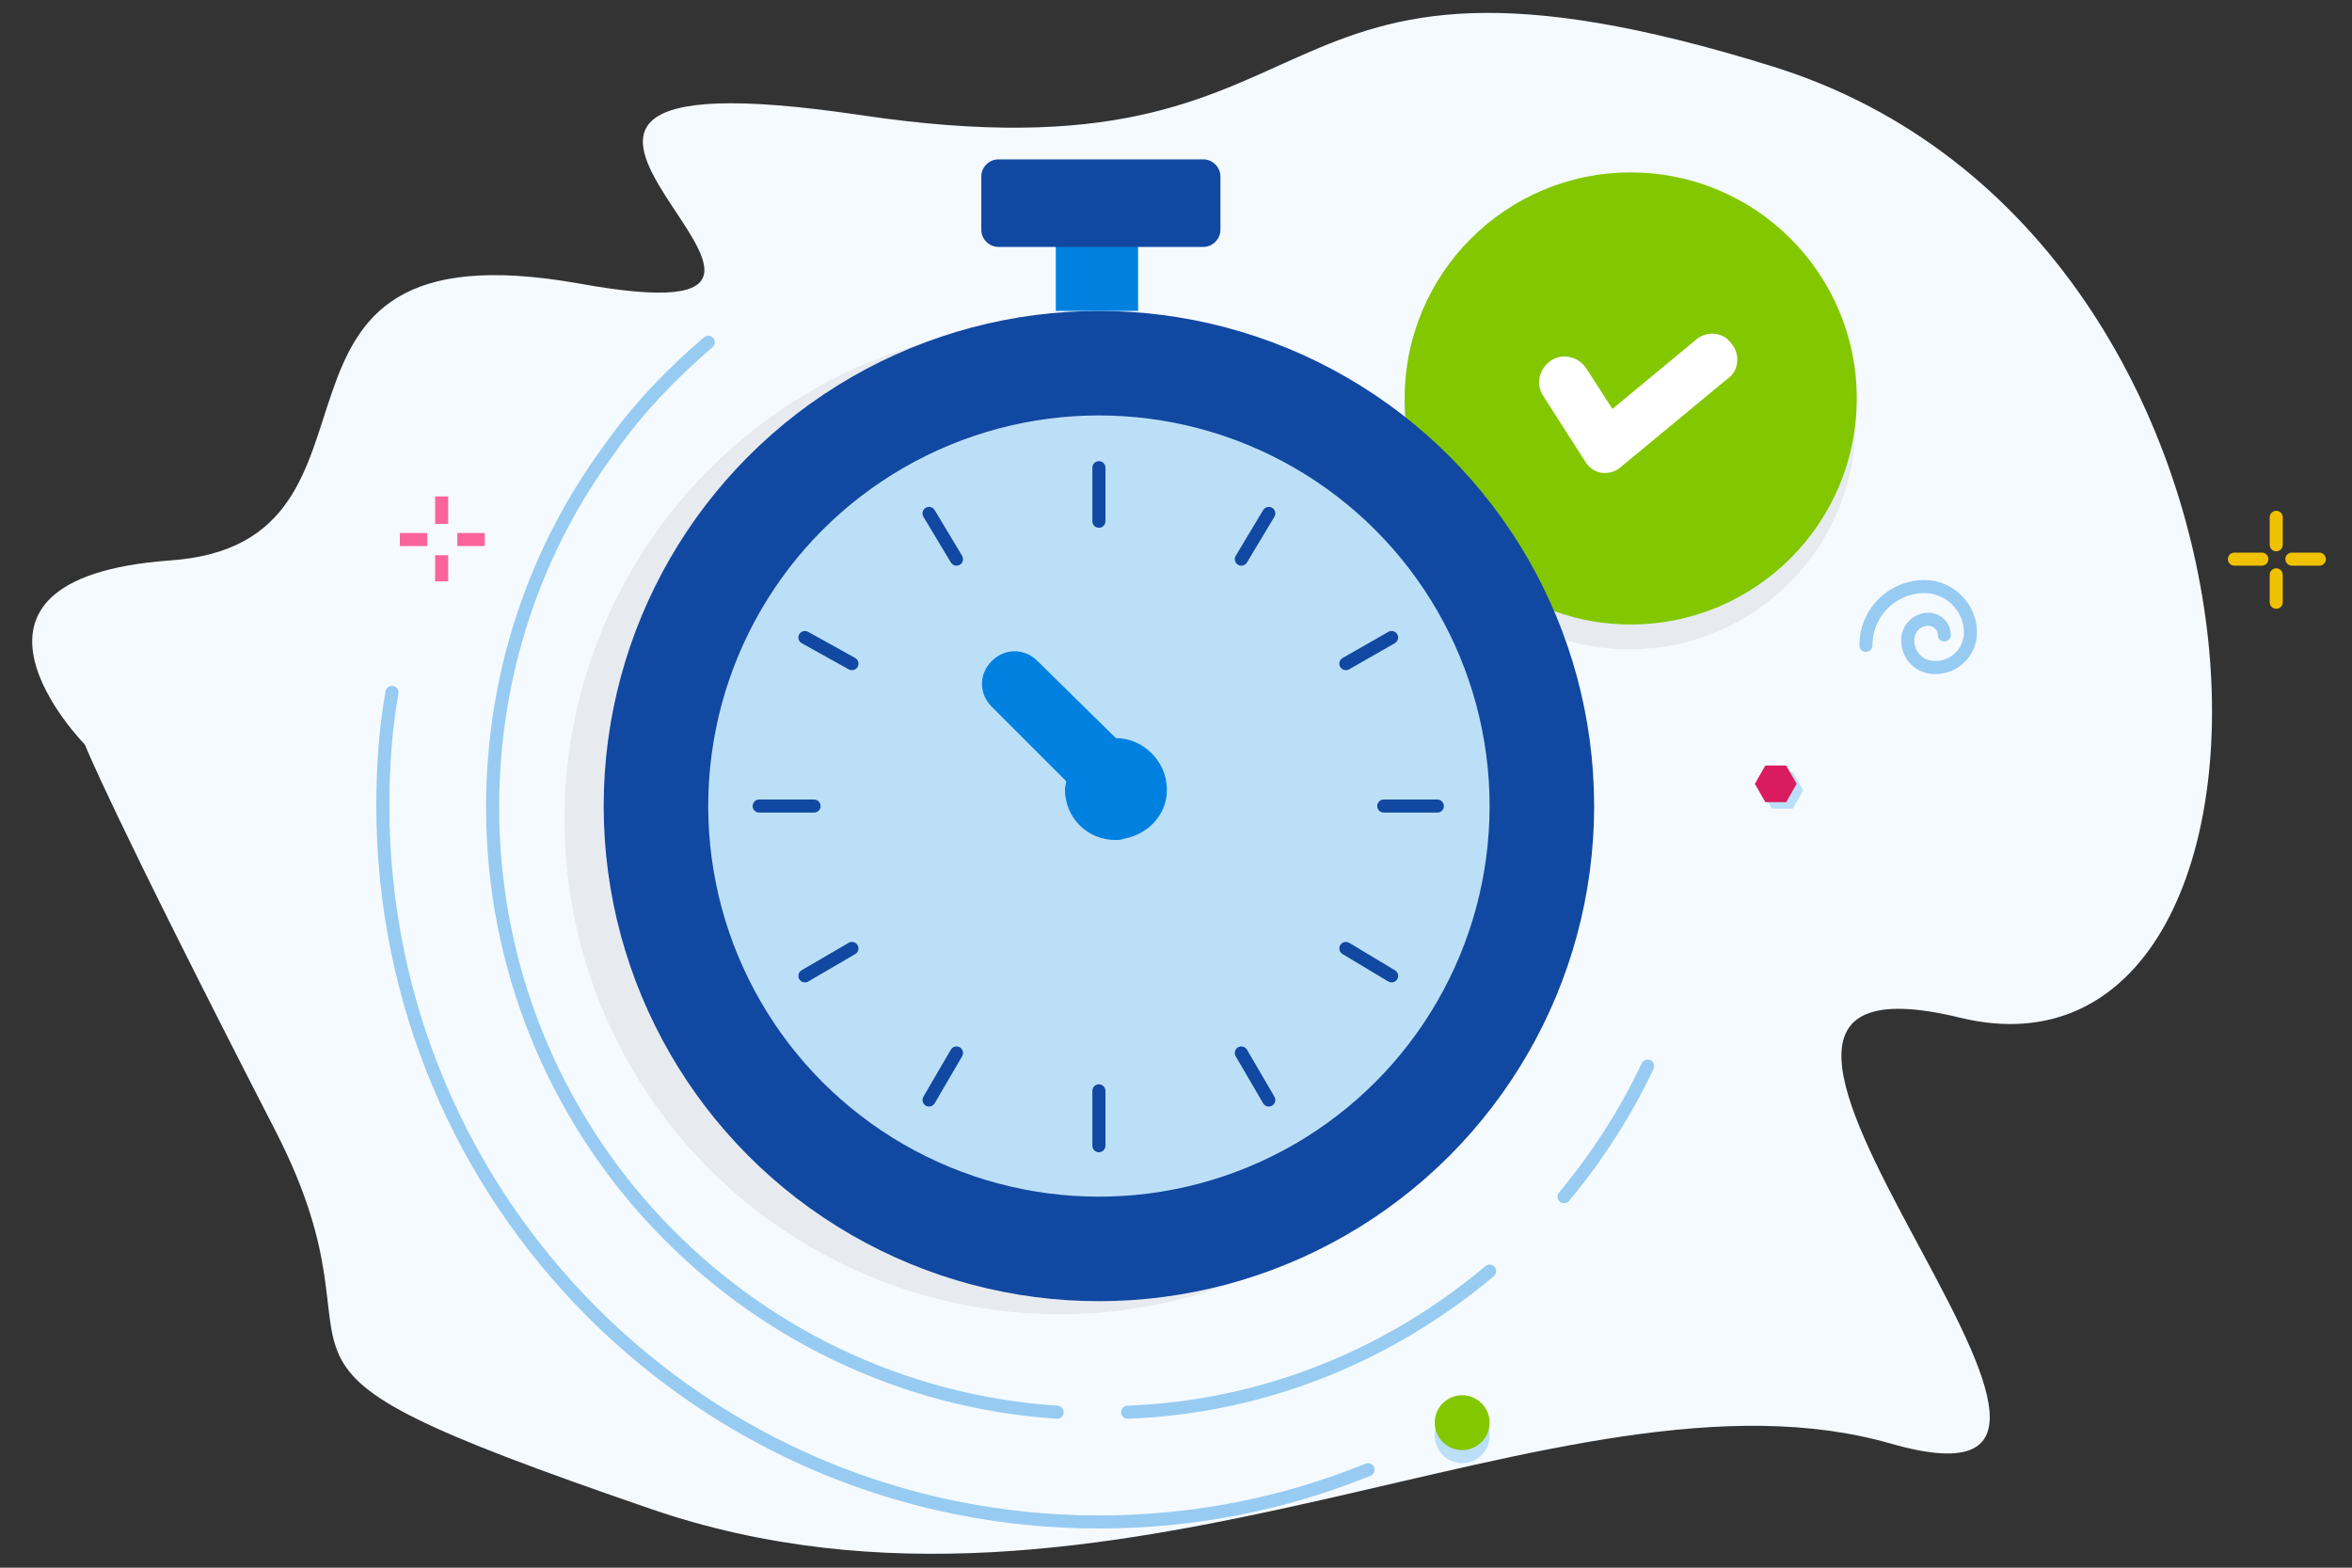 <?xml version="1.0" encoding="utf-8"?>
<!-- Generator: Adobe Illustrator 21.1.0, SVG Export Plug-In . SVG Version: 6.00 Build 0)  -->
<svg version="1.1" baseProfile="basic" id="Layer_1"
	 xmlns="http://www.w3.org/2000/svg" xmlns:xlink="http://www.w3.org/1999/xlink" x="0px" y="0px" viewBox="0 0 180 120"
	 xml:space="preserve">
<rect x="0" y="0" width="180" height="120" fill="#333333" stroke="none"/>
<style type="text/css">
	.st0{fill:#F5FAFF;}
	.st1{opacity:6.000000e-02;}
	.st2{fill:#83C700;}
	.st3{fill:#1148A1;}
	.st4{fill:#BCDFF8;}
	.st5{fill:none;stroke:#0080FF;stroke-linecap:round;stroke-linejoin:round;}
	.st6{fill:none;stroke:#1148A1;stroke-linecap:round;stroke-linejoin:round;stroke-miterlimit:10;}
	.st7{fill:#0081E0;}
	.st8{fill:none;stroke:#97CBF2;stroke-linecap:round;stroke-linejoin:round;stroke-miterlimit:10;}
	.st9{fill:#EFC100;stroke:#EFC100;stroke-linecap:round;stroke-linejoin:round;stroke-miterlimit:10;}
	.st10{fill:#FA649B;stroke:#FA649B;stroke-miterlimit:10;}
	.st11{fill:#FFFFFF;}
	.st12{fill:#DA1B5D;}
</style>
<g>
	<path class="st0" d="M6.5,57C6.5,57-6,44.3,13,42.9c19-1.3,3.7-26.1,31.3-21.2C71.9,26.7,27.2,3.1,65.8,8.8
		c38.6,5.8,28.2-16.7,69.9-3.7c41.7,13,42.3,79.6,14.3,72.8c-27.9-6.8,19.8,39.8-5.3,32.6c-25.1-7.2-59.7,17.1-94.9,5
		c-35.2-12.1-18.8-9.6-28.7-28.9C8.3,61.7,6.5,57,6.5,57z"/>
	<circle class="st1" cx="124.7" cy="32.4" r="17.3"/>
	<circle class="st1" cx="81.1" cy="62.7" r="37.9"/>
	<circle class="st2" cx="124.8" cy="30.5" r="17.3"/>
	<circle class="st3" cx="84.1" cy="61.7" r="37.9"/>
	<circle class="st4" cx="84.1" cy="61.7" r="29.9"/>
	<path class="st5" d="M111.9,108.9"/>
	<g>
		<line class="st6" x1="84.1" y1="39.9" x2="84.1" y2="35.8"/>
		<line class="st6" x1="73.2" y1="42.8" x2="71.1" y2="39.3"/>
		<line class="st6" x1="65.2" y1="50.8" x2="61.6" y2="48.8"/>
		<line class="st6" x1="62.3" y1="61.7" x2="58.1" y2="61.7"/>
		<line class="st6" x1="65.2" y1="72.6" x2="61.6" y2="74.7"/>
		<line class="st6" x1="73.2" y1="80.6" x2="71.1" y2="84.2"/>
		<line class="st6" x1="84.1" y1="83.5" x2="84.1" y2="87.7"/>
		<line class="st6" x1="95" y1="80.6" x2="97.1" y2="84.2"/>
		<line class="st6" x1="103" y1="72.6" x2="106.5" y2="74.7"/>
		<line class="st6" x1="105.9" y1="61.7" x2="110" y2="61.7"/>
		<line class="st6" x1="103" y1="50.8" x2="106.5" y2="48.8"/>
		<line class="st6" x1="95" y1="42.8" x2="97.1" y2="39.3"/>
	</g>
	<path class="st7" d="M85.4,56.5C85.3,56.5,85.3,56.5,85.4,56.5l-6-5.9c-1-1-2.5-1-3.5,0c-1,1-1,2.5,0,3.5l5.7,5.7
		c0,0.2-0.1,0.4-0.1,0.6c0,2.2,1.7,3.9,3.9,3.9c0.2,0,0.4,0,0.6-0.1c1.8-0.3,3.3-1.8,3.3-3.7c0,0,0-0.1,0-0.1
		C89.3,58.3,87.5,56.5,85.4,56.5z"/>
	<rect x="80.8" y="18" class="st7" width="6.3" height="5.8"/>
	<path class="st3" d="M93.4,17.6c0,0.7-0.6,1.3-1.3,1.3H76.4c-0.7,0-1.3-0.6-1.3-1.3v-4.1c0-0.7,0.6-1.3,1.3-1.3h15.7
		c0.7,0,1.3,0.6,1.3,1.3V17.6z"/>
	<g>
		<path class="st8" d="M54.2,26.2c-2.8,2.4-5.4,5.1-7.5,8.1c-5.7,7.7-9,17.2-9,27.5c0,24.6,19.1,44.7,43.2,46.3"/>
		<path class="st8" d="M114,97.3c-7.6,6.4-17.2,10.4-27.7,10.8"/>
		<path class="st8" d="M126.1,81.6c-1.7,3.6-3.9,7-6.4,10"/>
	</g>
	<g>
		<line class="st9" x1="174.2" y1="41.7" x2="174.2" y2="39.6"/>
		<line class="st9" x1="173.1" y1="42.8" x2="171" y2="42.8"/>
		<line class="st9" x1="174.2" y1="44" x2="174.2" y2="46.1"/>
		<line class="st9" x1="175.4" y1="42.8" x2="177.5" y2="42.8"/>
	</g>
	<path class="st8" d="M104.7,112.5c-6.4,2.6-13.3,4-20.6,4c-30.3,0-54.8-24.5-54.8-54.8c0-3,0.2-5.9,0.7-8.7"/>
	<g>
		<line class="st10" x1="33.8" y1="40.1" x2="33.8" y2="38"/>
		<line class="st10" x1="32.7" y1="41.3" x2="30.6" y2="41.3"/>
		<line class="st10" x1="33.8" y1="42.5" x2="33.8" y2="44.5"/>
		<line class="st10" x1="35" y1="41.3" x2="37.1" y2="41.3"/>
	</g>
	<circle class="st4" cx="111.9" cy="109.9" r="2.1"/>
	<circle class="st2" cx="111.9" cy="108.9" r="2.1"/>
	<g>
		<path class="st11" d="M122.9,36.2c-0.1,0-0.2,0-0.3,0c-0.6-0.1-1-0.4-1.3-0.9l-3.2-5c-0.6-0.9-0.3-2.1,0.6-2.7
			c0.9-0.6,2.1-0.3,2.7,0.6l2,3.1l6.4-5.3c0.8-0.7,2.1-0.6,2.7,0.3c0.7,0.8,0.6,2.1-0.3,2.7l-8.1,6.7
			C123.8,36,123.3,36.2,122.9,36.2z"/>
	</g>
	<polygon class="st4" points="137.2,59.1 135.6,59.1 134.8,60.5 135.6,61.9 137.2,61.9 138,60.5 	"/>
	<polygon class="st12" points="136.7,58.6 135.1,58.6 134.3,60 135.1,61.4 136.7,61.4 137.5,60 	"/>
	<path class="st8" d="M148.8,48.6c0-0.7-0.6-1.2-1.2-1.2c-0.9,0-1.6,0.7-1.6,1.6c0,1.2,0.9,2.1,2.1,2.1c1.5,0,2.7-1.2,2.7-2.7
		c0-1.9-1.6-3.5-3.5-3.5c-2.5,0-4.5,2-4.5,4.5"/>
</g>
</svg>

